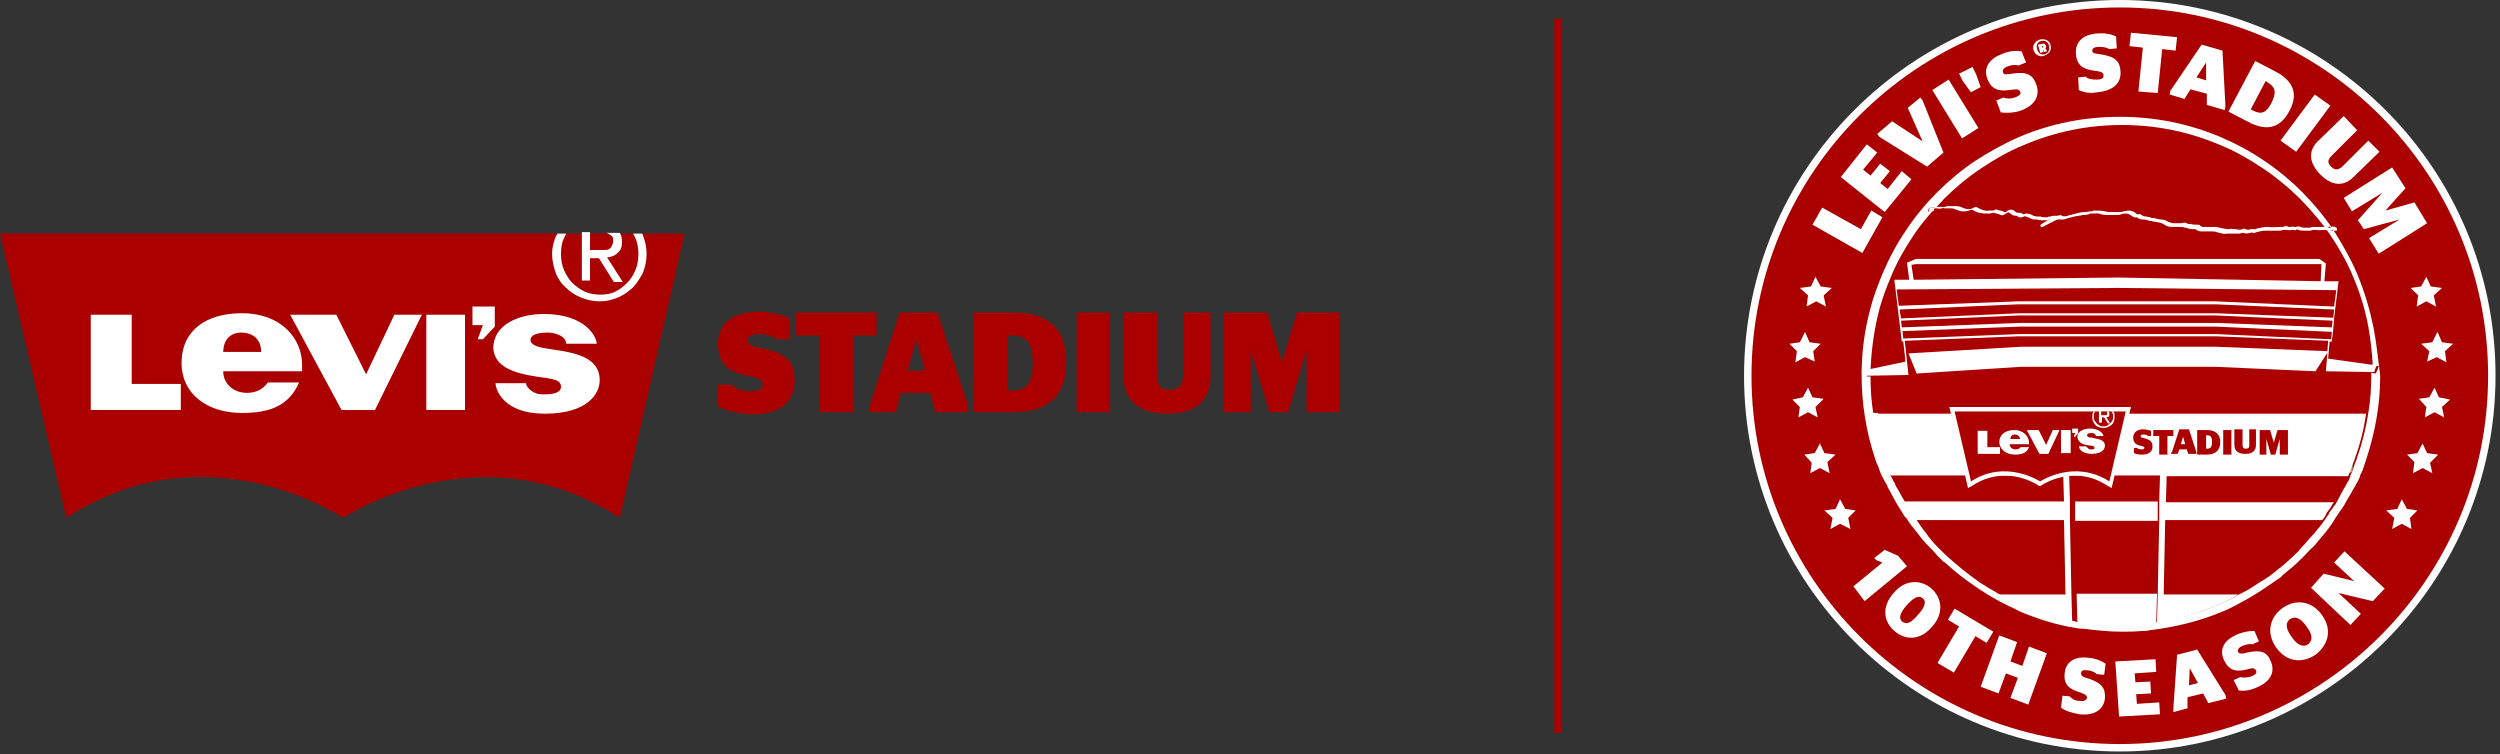 <svg width="179" height="54" viewBox="0 0 179 54" fill="none" xmlns="http://www.w3.org/2000/svg">
<rect x="0" y="0" width="179" height="54" fill="#333333" stroke="none"/>
<g clip-path="url(#clip0_2083_182)">
<path fill-rule="evenodd" clip-rule="evenodd" d="M45.975 16.728H45.336H44.377H43.205H42.246H41.66H40.541H39.902H0L4.741 37.078C14.65 30.632 24.133 36.812 24.559 37.078C24.932 36.865 34.468 30.632 44.377 37.078L49.012 16.728H45.975Z" fill="#AA0000"/>
<path fill-rule="evenodd" clip-rule="evenodd" d="M39.103 27.063C39.689 27.17 40.168 27.223 40.168 27.702C40.168 28.075 39.689 28.235 39.05 28.235C38.783 28.235 38.517 28.235 38.304 28.128C38.038 28.022 37.665 27.702 37.665 27.436H35.48C35.48 27.862 36.013 29.62 38.996 29.62C42.086 29.62 42.939 28.182 42.939 27.223C42.939 25.305 40.541 25.198 38.996 24.932C38.41 24.826 37.984 24.666 37.984 24.346C37.984 23.973 38.464 23.813 39.263 23.813C39.582 23.813 39.902 23.92 40.115 24.026C40.435 24.186 40.541 24.453 40.541 24.613H42.726C42.726 24.133 41.926 22.482 38.943 22.482C37.079 22.482 35.321 23.281 35.321 24.932C35.427 26.584 37.558 26.85 39.103 27.063Z" fill="white"/>
<path fill-rule="evenodd" clip-rule="evenodd" d="M34.202 24.293H34.575L35.427 23.387V21.949H33.829V23.281H34.575L34.202 24.293Z" fill="white"/>
<path fill-rule="evenodd" clip-rule="evenodd" d="M42.246 20.191V18.486H42.885L43.951 20.191H44.59L43.471 18.433C43.791 18.379 44.004 18.326 44.217 18.113C44.43 17.953 44.537 17.687 44.537 17.314C44.537 17.048 44.484 16.834 44.377 16.675H43.205C43.258 16.675 43.312 16.675 43.365 16.675C43.471 16.675 43.578 16.728 43.631 16.781C43.738 16.834 43.791 16.888 43.844 16.941C43.898 16.994 43.898 17.101 43.898 17.261C43.898 17.421 43.844 17.527 43.791 17.634C43.738 17.74 43.684 17.794 43.578 17.847C43.471 17.9 43.365 17.9 43.258 17.9C43.152 17.9 42.992 17.9 42.885 17.9H42.246V16.621H41.66V20.084H42.246V20.191Z" fill="white"/>
<path fill-rule="evenodd" clip-rule="evenodd" d="M30.526 29.354H33.296V22.535H30.526V29.354Z" fill="white"/>
<path fill-rule="evenodd" clip-rule="evenodd" d="M39.529 18.166C39.529 18.646 39.636 19.125 39.795 19.551C39.955 19.978 40.222 20.351 40.541 20.617C40.861 20.937 41.234 21.15 41.607 21.309C42.033 21.469 42.459 21.576 42.939 21.576C43.418 21.576 43.844 21.469 44.217 21.309C44.644 21.15 44.963 20.883 45.283 20.617C45.602 20.297 45.816 19.924 46.029 19.551C46.188 19.125 46.295 18.699 46.295 18.166C46.295 17.687 46.188 17.261 46.029 16.834C46.029 16.781 45.975 16.728 45.975 16.728H45.336C45.389 16.834 45.443 16.941 45.496 17.048C45.656 17.421 45.709 17.793 45.709 18.166C45.709 18.593 45.656 18.965 45.496 19.338C45.336 19.711 45.176 19.978 44.91 20.244C44.644 20.51 44.377 20.724 44.057 20.883C43.738 21.043 43.365 21.096 42.992 21.096C42.619 21.096 42.246 21.043 41.873 20.883C41.554 20.724 41.234 20.51 40.968 20.244C40.701 19.978 40.541 19.658 40.382 19.338C40.222 18.965 40.169 18.593 40.169 18.166C40.169 17.74 40.222 17.367 40.382 17.048C40.435 16.941 40.488 16.834 40.541 16.728H39.902C39.902 16.781 39.849 16.834 39.849 16.834C39.636 17.261 39.529 17.74 39.529 18.166Z" fill="white"/>
<path fill-rule="evenodd" clip-rule="evenodd" d="M17.261 23.813C18.166 23.813 18.699 24.346 18.699 25.198H15.982C15.982 24.453 16.408 23.813 17.261 23.813ZM17.314 29.567C19.285 29.567 20.67 29.087 21.416 27.383H19.178C18.806 27.916 18.273 28.129 17.687 28.129C16.675 28.129 15.982 27.436 15.982 26.584H21.629C21.629 26.424 21.629 26.264 21.629 26.104C21.629 24.293 20.191 22.428 17.314 22.428C14.757 22.428 12.999 23.654 12.999 25.998C12.999 28.182 14.81 29.567 17.314 29.567Z" fill="white"/>
<path fill-rule="evenodd" clip-rule="evenodd" d="M26.85 29.354L30.206 22.535H28.235L26.264 26.69L26.211 26.797L26.157 26.69L24.08 22.535H20.777L24.453 29.354H26.85Z" fill="white"/>
<path fill-rule="evenodd" clip-rule="evenodd" d="M12.945 27.489H9.429V22.535H6.499V29.354H12.945V27.489Z" fill="white"/>
<path fill-rule="evenodd" clip-rule="evenodd" d="M51.409 29.087V27.543H52.368C52.635 27.809 53.114 28.022 53.7 28.022C54.286 28.022 54.606 27.862 54.606 27.543C54.606 27.116 54.233 27.063 53.487 26.903C52.208 26.637 51.409 26.104 51.409 24.612C51.409 23.067 52.581 22.322 54.286 22.322C55.245 22.322 55.991 22.535 56.577 22.801V24.293H55.618C55.352 24.08 54.872 23.92 54.393 23.92C53.807 23.92 53.54 24.08 53.54 24.346C53.54 24.719 53.86 24.772 54.552 24.932C56.364 25.305 56.896 25.891 56.896 27.276C56.896 28.768 55.831 29.674 53.86 29.674C52.741 29.62 51.942 29.407 51.409 29.087Z" fill="#AA0000"/>
<path fill-rule="evenodd" clip-rule="evenodd" d="M58.708 29.514V24.026H57.003V22.375H62.757V24.026H61.105V29.514H58.708Z" fill="#AA0000"/>
<path fill-rule="evenodd" clip-rule="evenodd" d="M64.994 26.53H66.219L65.633 24.399H65.58L64.994 26.53ZM62.277 29.034L64.408 22.375H67.125L69.309 29.034V29.514H66.965L66.592 28.129H64.515L64.142 29.514H62.277V29.034Z" fill="#AA0000"/>
<path fill-rule="evenodd" clip-rule="evenodd" d="M72.452 27.969C73.465 27.969 73.944 27.489 73.944 25.998C73.944 24.506 73.465 24.026 72.452 24.026H72.133V27.969H72.452ZM69.735 22.375H72.559C75.116 22.375 76.341 23.6 76.341 25.891C76.341 28.288 75.116 29.514 72.506 29.514H69.735V22.375Z" fill="#AA0000"/>
<path fill-rule="evenodd" clip-rule="evenodd" d="M77.087 29.514H79.484V22.375H77.087V29.514Z" fill="#AA0000"/>
<path fill-rule="evenodd" clip-rule="evenodd" d="M84.705 26.85V22.375H86.677V26.903C86.677 28.661 85.611 29.62 83.64 29.62C81.509 29.62 80.444 28.661 80.444 26.903V22.375H82.841V26.85C82.841 27.596 83.107 27.916 83.8 27.916C84.439 27.862 84.705 27.596 84.705 26.85Z" fill="#AA0000"/>
<path fill-rule="evenodd" clip-rule="evenodd" d="M87.635 22.375H90.725L91.791 25.944L92.856 22.375H95.893V29.514H93.549V25.092L92.217 29.514H90.885L89.553 25.092V29.514H87.635V22.375Z" fill="#AA0000"/>
<path d="M151.777 53.54C166.488 53.54 178.414 41.614 178.414 26.903C178.414 12.192 166.488 0.266 151.777 0.266C137.066 0.266 125.14 12.192 125.14 26.903C125.14 41.614 137.066 53.54 151.777 53.54Z" fill="#AA0000"/>
<path d="M151.777 53.806C136.967 53.806 124.874 41.767 124.874 26.903C124.874 12.093 136.914 0 151.777 0C166.64 0 178.68 12.04 178.68 26.903C178.68 41.713 166.587 53.806 151.777 53.806ZM151.777 0.533C137.233 0.533 125.407 12.36 125.407 26.903C125.407 41.447 137.233 53.274 151.777 53.274C166.321 53.274 178.148 41.447 178.148 26.903C178.148 12.36 166.321 0.533 151.777 0.533Z" fill="white"/>
<path d="M148.581 37.292L148.687 42.566H154.388L154.494 37.292H148.581Z" fill="#AA0000"/>
<path d="M147.888 37.292L136.434 37.238L136.967 37.878C138.032 38.943 138.565 39.902 139.79 40.701C140.856 41.394 140.962 42.033 142.081 42.566H147.941L147.888 37.292Z" fill="#AA0000"/>
<path d="M135.049 34.148L135.209 35.907H147.888L147.835 34.095L135.049 34.148Z" fill="#AA0000"/>
<path d="M155.293 33.296H168.185L168.345 31.645H155.293V33.296Z" fill="#B3995D"/>
<path d="M168.399 30.846L168.452 30.366H155.346V30.846H168.399Z" fill="#B3995D"/>
<path d="M147.782 31.645L134.889 31.698L134.996 33.296H147.835L147.782 31.645Z" fill="#B3995D"/>
<path d="M155.24 34.095V35.907L168.026 35.96L168.132 34.095H155.24Z" fill="#AA0000"/>
<path d="M154.601 30.846V30.366H148.474V30.846H154.601Z" fill="#B3995D"/>
<path d="M154.601 31.645H148.527V33.296H154.547L154.601 31.645Z" fill="#B3995D"/>
<path d="M147.782 30.846V30.366H134.783L134.836 30.846H147.782Z" fill="#B3995D"/>
<path d="M148.581 35.907H154.494L154.547 34.095H148.527L148.581 35.907Z" fill="#AA0000"/>
<path d="M154.601 31.645V31.431H148.474L148.527 31.645H154.601Z" fill="#B3995D"/>
<path d="M147.782 31.431H134.836L134.889 31.698L147.782 31.645V31.431Z" fill="#B3995D"/>
<path d="M155.293 31.645H168.345V31.431H155.293V31.645Z" fill="#B3995D"/>
<path d="M148.527 33.882V34.095H154.547V33.882H148.527Z" fill="#AA0000"/>
<path d="M147.835 33.882H135.049V34.148L147.835 34.095V33.882Z" fill="#AA0000"/>
<path d="M155.24 34.095H168.132L168.185 33.829L155.293 33.882L155.24 34.095Z" fill="#AA0000"/>
<path d="M147.782 30.366V30.153H134.783V30.366H147.782Z" fill="#B3995D"/>
<path d="M154.601 30.366V30.1L148.474 30.153V30.366H154.601Z" fill="#B3995D"/>
<path d="M168.452 30.366V30.1H155.346V30.366H168.452Z" fill="#B3995D"/>
<path d="M134.783 30.366H134.516L134.57 30.846H134.836L134.783 30.366Z" fill="#B3995D"/>
<path d="M134.889 31.698H134.623L134.783 33.296H134.996L134.889 31.698Z" fill="#B3995D"/>
<path d="M134.836 31.431H134.623V31.698H134.889L134.836 31.431Z" fill="#B3995D"/>
<path d="M134.836 30.846H134.57V31.112H134.836V30.846Z" fill="#B3995D"/>
<path d="M134.836 31.112H134.57L134.623 31.432H134.836V31.112Z" fill="#B3995D"/>
<path d="M134.783 33.882L134.836 34.148H135.049V33.882H134.783Z" fill="#AA0000"/>
<path d="M134.996 33.296H134.783V33.562H134.996V33.296Z" fill="#B3995D"/>
<path d="M134.996 33.562H134.783V33.882H135.049L134.996 33.562Z" fill="#B3995D"/>
<path d="M134.783 30.366V30.153H134.516V30.366H134.783Z" fill="#B3995D"/>
<path d="M134.73 29.78V29.567H134.463V29.78H134.73Z" fill="#B3995D"/>
<path d="M134.516 30.153H134.783L134.73 29.78H134.463L134.516 30.153Z" fill="#B3995D"/>
<path d="M148.261 31.645L148.314 33.296H148.527V31.645H148.261Z" fill="#B3995D"/>
<path d="M148.527 34.095H148.314V35.907H148.581L148.527 34.095Z" fill="#AA0000"/>
<path d="M148.368 37.292L148.474 42.566H148.687L148.581 37.292H148.368Z" fill="#AA0000"/>
<path d="M148.474 30.846V30.366H148.261V30.846H148.474Z" fill="#B3995D"/>
<path d="M148.474 31.431H148.261V31.645H148.527L148.474 31.431Z" fill="#B3995D"/>
<path d="M148.474 42.566L148.527 44.537C148.581 44.537 148.687 44.537 148.74 44.59L148.687 42.619H148.474V42.566Z" fill="#AA0000"/>
<path d="M148.474 31.112V30.846H148.261V31.112H148.474Z" fill="#B3995D"/>
<path d="M148.474 31.432V31.112H148.261V31.432H148.474Z" fill="#B3995D"/>
<path d="M148.527 33.296H148.314V33.562H148.527V33.296Z" fill="#B3995D"/>
<path d="M148.314 33.562V33.882H148.527V33.562H148.314Z" fill="#B3995D"/>
<path d="M148.474 30.366V30.153H148.208L148.261 30.366H148.474Z" fill="#B3995D"/>
<path d="M148.474 29.78V29.62H148.208V29.78H148.474Z" fill="#B3995D"/>
<path d="M148.208 30.153H148.474V29.78H148.208V30.153Z" fill="#B3995D"/>
<path d="M148.314 35.907L148.368 37.292H148.581V35.907H148.314Z" fill="#AA0000"/>
<path d="M168.398 30.846H168.612L168.665 30.366H168.452L168.398 30.846Z" fill="#B3995D"/>
<path d="M168.026 35.96H168.239L168.399 34.095H168.132L168.026 35.96Z" fill="#AA0000"/>
<path d="M168.185 33.296H168.452L168.558 31.645H168.345L168.185 33.296Z" fill="#B3995D"/>
<path d="M168.345 31.645H168.558L168.612 31.431H168.345V31.645Z" fill="#B3995D"/>
<path d="M168.398 31.112H168.612V30.846H168.398V31.112Z" fill="#B3995D"/>
<path d="M168.345 31.432H168.612V31.112H168.398L168.345 31.432Z" fill="#B3995D"/>
<path d="M168.132 34.095H168.399V33.829H168.185L168.132 34.095Z" fill="#AA0000"/>
<path d="M168.185 33.562H168.452V33.296H168.185V33.562Z" fill="#B3995D"/>
<path d="M168.185 33.829H168.399L168.452 33.562H168.185V33.829Z" fill="#B3995D"/>
<path d="M168.665 30.366L168.718 30.1H168.452V30.366H168.665Z" fill="#B3995D"/>
<path d="M168.718 29.567H168.505L168.452 29.78H168.718V29.567Z" fill="#B3995D"/>
<path d="M168.718 30.1V29.78H168.452V30.1H168.718Z" fill="#B3995D"/>
<path d="M154.547 33.296H154.814V31.645H154.601L154.547 33.296Z" fill="#B3995D"/>
<path d="M154.547 34.095L154.494 35.907H154.76L154.814 34.095H154.547Z" fill="#AA0000"/>
<path d="M154.494 37.292L154.388 42.566H154.654L154.707 37.292H154.494Z" fill="#AA0000"/>
<path d="M154.867 30.846V30.366H154.601V30.846H154.867Z" fill="#B3995D"/>
<path d="M154.601 31.645H154.814L154.867 31.431H154.601V31.645Z" fill="#B3995D"/>
<path d="M154.387 42.566L154.334 44.75C154.388 44.75 154.494 44.75 154.547 44.75L154.601 42.566H154.387Z" fill="#AA0000"/>
<path d="M154.867 31.112V30.846H154.601V31.112H154.867Z" fill="#B3995D"/>
<path d="M154.867 31.432V31.112H154.601V31.432H154.867Z" fill="#B3995D"/>
<path d="M154.547 33.882V34.095H154.814V33.882H154.547Z" fill="#AA0000"/>
<path d="M154.547 33.562H154.814V33.296H154.547V33.562Z" fill="#B3995D"/>
<path d="M154.547 33.562V33.882H154.814V33.562H154.547Z" fill="#B3995D"/>
<path d="M154.867 30.366V30.1H154.601V30.366H154.867Z" fill="#B3995D"/>
<path d="M154.867 29.62H154.654V29.78H154.867V29.62Z" fill="#B3995D"/>
<path d="M154.867 30.1V29.78H154.654L154.601 30.1H154.867Z" fill="#B3995D"/>
<path d="M154.494 37.292H154.707L154.76 35.907H154.494V37.292Z" fill="#AA0000"/>
<path d="M166.587 32.018L166.854 29.567L152.789 29.301L144.265 29.354L136.328 29.78L136.594 32.231L144.638 31.591L157.691 31.538L166.587 32.018Z" fill="#AA0000"/>
<path d="M168.771 32.763C169.411 30.846 169.784 28.874 169.784 26.85C169.784 25.678 169.677 24.506 169.464 23.387H169.411C169.357 23.387 169.357 23.387 169.304 23.387C169.251 23.334 169.144 23.334 169.091 23.387C168.985 23.441 168.931 23.441 168.825 23.387C168.718 23.334 168.612 23.334 168.558 23.334C168.345 23.334 168.132 23.334 167.866 23.334C167.813 23.334 167.706 23.334 167.653 23.334C167.546 23.334 167.386 23.387 167.28 23.387C167.173 23.387 167.12 23.387 167.013 23.387C166.8 23.387 166.587 23.44 166.374 23.334C166.268 23.281 166.161 23.334 166.054 23.334C166.001 23.334 165.895 23.334 165.841 23.334C165.735 23.334 165.682 23.334 165.575 23.334C165.468 23.387 165.415 23.387 165.309 23.334C165.255 23.334 165.149 23.281 165.096 23.281C164.936 23.281 164.829 23.334 164.669 23.334C164.243 23.334 163.87 23.387 163.444 23.334C163.178 23.334 162.911 23.387 162.592 23.441C162.485 23.441 162.432 23.494 162.325 23.441C162.219 23.441 162.112 23.441 162.006 23.441C161.846 23.494 161.686 23.494 161.473 23.441C161.42 23.441 161.366 23.441 161.26 23.441C161.047 23.494 160.834 23.494 160.567 23.441C160.407 23.441 160.194 23.387 160.035 23.387C159.768 23.387 159.449 23.334 159.182 23.281C158.969 23.227 158.703 23.227 158.49 23.227C158.436 23.227 158.383 23.227 158.33 23.227C158.117 23.227 157.957 23.227 157.744 23.227C157.69 23.227 157.637 23.174 157.584 23.174C157.477 23.174 157.424 23.121 157.318 23.121C157.104 23.121 156.838 23.121 156.625 23.067C156.572 23.067 156.572 23.067 156.518 23.067C156.412 23.067 156.359 23.068 156.252 23.014C156.146 22.961 155.986 22.961 155.879 23.014C155.826 23.014 155.773 23.014 155.719 23.014C155.56 23.014 155.346 22.961 155.187 23.014C155.027 23.014 154.867 22.961 154.707 22.908C154.547 22.801 154.334 22.801 154.174 22.748C153.908 22.695 153.642 22.695 153.375 22.641C153.162 22.641 153.002 22.588 152.789 22.588C152.629 22.588 152.47 22.535 152.363 22.482C152.31 22.428 152.257 22.428 152.257 22.428C152.15 22.482 152.043 22.428 151.937 22.375C151.724 22.268 151.564 22.215 151.351 22.215C151.191 22.215 151.085 22.215 150.925 22.268C150.765 22.322 150.552 22.322 150.392 22.322C150.179 22.322 150.019 22.322 149.806 22.322C149.593 22.375 149.433 22.322 149.22 22.268C148.954 22.215 148.634 22.215 148.368 22.215C148.261 22.215 148.208 22.268 148.101 22.268C147.675 22.322 147.249 22.322 146.823 22.375C146.61 22.428 146.343 22.428 146.13 22.535C145.917 22.588 145.704 22.588 145.491 22.535H145.438C145.331 22.588 145.171 22.535 145.065 22.535C145.011 22.535 144.958 22.535 144.958 22.535C144.798 22.535 144.638 22.588 144.479 22.588C144.425 22.588 144.425 22.588 144.372 22.588C144.159 22.535 143.946 22.588 143.733 22.535C143.679 22.535 143.679 22.535 143.626 22.535C143.52 22.535 143.466 22.535 143.36 22.535C143.253 22.535 143.147 22.482 143.04 22.482C142.827 22.428 142.667 22.322 142.454 22.375C142.401 22.375 142.294 22.428 142.241 22.428C142.188 22.428 142.135 22.482 142.081 22.428C142.028 22.375 141.921 22.375 141.868 22.375C141.708 22.375 141.549 22.375 141.389 22.268C141.229 22.162 141.016 22.162 140.856 22.268C140.749 22.322 140.643 22.375 140.536 22.322C140.323 22.268 140.163 22.215 139.95 22.215C139.897 22.215 139.79 22.162 139.737 22.215C139.577 22.268 139.418 22.268 139.258 22.268C138.885 22.268 138.512 22.268 138.139 22.055C138.086 22.002 137.979 22.002 137.926 22.055C137.766 22.109 137.606 22.162 137.5 22.162H137.446C137.393 22.162 137.287 22.162 137.233 22.162C137.074 22.109 136.86 22.055 136.701 22.002C136.541 21.949 136.381 21.949 136.221 21.949C136.115 21.949 135.955 21.949 135.848 21.949C135.742 21.949 135.635 21.949 135.529 21.949C135.422 22.002 135.262 22.002 135.156 21.949C134.943 21.949 134.783 21.949 134.57 21.949C134.463 21.949 134.357 22.002 134.25 22.002C133.824 23.547 133.611 25.145 133.611 26.797C133.611 28.821 133.93 30.792 134.57 32.657L134.783 33.296C134.783 33.349 134.836 33.403 134.836 33.456H168.345C168.345 33.403 168.399 33.349 168.399 33.296" fill="#AA0000"/>
<path d="M144.585 23.334L136.221 23.654L136.274 24.24L144.585 23.92H158.649L166.854 24.24L166.907 23.707L158.649 23.334H144.585Z" fill="#B3995D"/>
<path d="M144.585 22.641L136.115 22.961L136.168 23.441L144.585 23.121H158.649L166.96 23.441L167.013 22.961L158.649 22.641H144.585Z" fill="#B3995D"/>
<path d="M144.585 21.789L136.008 22.162L136.115 22.748L144.585 22.428H158.649L167.067 22.748L167.12 22.162L158.649 21.789H144.585Z" fill="#B3995D"/>
<path d="M135.848 20.724L136.008 21.896L144.585 21.576H158.649L167.173 21.949L167.28 20.777L151.617 20.617L135.848 20.724Z" fill="#B3995D"/>
<path d="M137.127 18.912L136.86 18.965L137.02 20.031L151.671 19.871L166.161 20.137L166.214 18.912H137.127Z" fill="#B3995D"/>
<path d="M136.541 26.903L136.328 24.613H136.434L136.647 26.903H136.541ZM166.587 25.305L165.735 26.637L158.436 26.317H144.638L137.18 26.797L136.594 25.358L144.638 24.879H158.596L166.587 25.199L166.64 24.613H166.747L166.587 25.305ZM167.173 22.801V22.961L167.12 23.441V23.547L167.013 24.399V24.453L158.756 24.08H144.638L136.381 24.399H136.274L135.742 19.978H135.795H136.807L136.647 18.752L137.287 18.486H166.161L166.64 18.806L166.534 20.084H167.44H167.546L167.173 22.801Z" fill="#AA0000"/>
<path d="M148.687 42.566L148.74 44.59C148.794 44.59 148.847 44.59 148.847 44.59C148.9 44.59 148.954 44.59 149.007 44.59C149.912 44.75 150.818 44.803 151.724 44.803C152.203 44.803 152.736 44.803 153.215 44.75C153.269 44.75 153.322 44.75 153.375 44.75C153.482 44.75 153.588 44.75 153.748 44.697C153.961 44.697 154.174 44.643 154.387 44.59L154.441 42.513H148.687V42.566Z" fill="white"/>
<path d="M148.581 37.292H154.494V35.907H148.581V37.292Z" fill="white"/>
<path d="M148.208 29.62H147.728H134.463V29.567H133.984V29.62H133.877C134.037 30.686 134.303 31.698 134.623 32.71C134.676 32.923 134.783 33.136 134.836 33.349C134.836 33.403 134.889 33.456 134.889 33.509C134.889 33.562 134.943 33.616 134.943 33.669C134.943 33.722 134.996 33.776 134.996 33.829C134.996 33.882 135.049 33.882 135.049 33.935C135.049 33.989 135.102 33.989 135.102 34.042H147.728V34.095L147.782 35.907H136.061C136.115 36.013 136.221 36.173 136.274 36.279C136.328 36.333 136.328 36.386 136.381 36.439C136.434 36.546 136.487 36.599 136.541 36.706C136.594 36.759 136.594 36.812 136.647 36.865C136.754 36.972 136.807 37.132 136.914 37.238H147.782L147.888 42.566H142.88C143.253 42.779 143.626 42.992 143.999 43.152C144.212 43.258 144.372 43.312 144.585 43.418C145.81 43.951 147.089 44.324 148.368 44.537L148.314 42.566L148.208 37.238V35.907L148.154 34.095V34.042H154.654V34.095L154.601 35.907V37.238L154.494 42.566L154.441 44.59C155.879 44.377 157.264 43.951 158.596 43.418C158.809 43.312 158.969 43.258 159.182 43.152C159.555 42.992 159.928 42.779 160.301 42.566H154.92L155.027 37.238H166.268C166.374 37.132 166.427 37.025 166.534 36.865C166.534 36.865 166.534 36.865 166.534 36.812C166.587 36.759 166.587 36.706 166.64 36.652C166.694 36.599 166.747 36.493 166.8 36.439C166.854 36.386 166.854 36.333 166.907 36.279C166.96 36.173 167.013 36.066 167.12 35.96H155.08L155.133 34.148V34.095H168.132C168.132 34.042 168.185 33.989 168.185 33.935C168.185 33.935 168.185 33.882 168.239 33.882C168.239 33.829 168.292 33.776 168.292 33.722C168.292 33.669 168.345 33.616 168.345 33.562C168.345 33.509 168.399 33.456 168.399 33.403C168.452 33.19 168.558 33.03 168.612 32.817C168.985 31.805 169.251 30.739 169.411 29.62H148.208Z" fill="white"/>
<path d="M169.943 23.441C169.677 22.162 169.304 20.883 168.771 19.605C168.292 18.486 167.706 17.474 167.067 16.462C166.427 15.503 165.628 14.544 164.829 13.745C163.977 12.892 163.071 12.146 162.112 11.507C161.1 10.815 160.088 10.282 158.969 9.802C156.678 8.843 154.281 8.364 151.777 8.364C149.273 8.364 146.823 8.843 144.585 9.802C143.466 10.282 142.454 10.868 141.442 11.507C140.483 12.146 139.524 12.945 138.725 13.745C137.873 14.597 137.127 15.503 136.488 16.462C135.795 17.474 135.262 18.486 134.783 19.605C134.463 20.404 134.143 21.203 133.93 22.055C133.504 23.6 133.291 25.198 133.291 26.85C133.291 28.874 133.611 30.899 134.25 32.817C134.303 32.976 134.357 33.19 134.463 33.349C134.463 33.403 134.516 33.456 134.516 33.509C134.516 33.562 134.57 33.616 134.57 33.669C134.623 33.776 134.623 33.829 134.676 33.935C134.676 33.989 134.729 33.989 134.729 34.042C134.729 34.095 134.729 34.095 134.783 34.148C134.836 34.255 134.889 34.362 134.943 34.468C134.996 34.521 134.996 34.575 135.049 34.628C135.102 34.734 135.156 34.788 135.156 34.894C135.209 34.948 135.209 35.001 135.262 35.054C135.475 35.48 135.688 35.853 135.901 36.226C135.955 36.279 135.955 36.333 136.008 36.386C136.061 36.493 136.115 36.546 136.168 36.652C136.221 36.706 136.221 36.759 136.274 36.812C136.328 36.919 136.381 37.025 136.488 37.078C136.701 37.451 136.967 37.771 137.233 38.091C137.5 38.464 137.766 38.783 138.086 39.103C138.299 39.316 138.512 39.529 138.672 39.742L138.725 39.795C138.832 39.902 138.938 40.009 139.045 40.115C139.098 40.169 139.151 40.222 139.258 40.275C139.95 40.914 140.696 41.5 141.495 42.033C142.028 42.406 142.561 42.726 143.147 43.045C143.626 43.312 144.159 43.525 144.638 43.791C145.917 44.324 147.249 44.75 148.634 44.963C148.74 44.963 148.847 45.016 149.007 45.016C149.06 45.016 149.113 45.016 149.167 45.016C150.072 45.123 150.978 45.229 151.884 45.229C152.363 45.229 152.843 45.23 153.375 45.176C153.429 45.176 153.482 45.176 153.535 45.176C153.642 45.176 153.748 45.176 153.908 45.123C155.719 44.91 157.477 44.484 159.129 43.791C159.662 43.578 160.141 43.312 160.621 43.045C161.207 42.726 161.739 42.406 162.272 42.033C162.592 41.82 162.965 41.553 163.284 41.34C163.338 41.287 163.391 41.234 163.444 41.181C163.551 41.074 163.71 40.968 163.817 40.861C164.243 40.541 164.616 40.168 164.989 39.795C165.202 39.582 165.415 39.316 165.682 39.103C165.948 38.783 166.214 38.464 166.481 38.144C166.747 37.824 167.013 37.451 167.226 37.078C167.28 36.972 167.386 36.865 167.44 36.759C167.493 36.706 167.493 36.652 167.546 36.599C167.599 36.546 167.653 36.439 167.706 36.386C167.759 36.333 167.759 36.279 167.813 36.226C168.026 35.8 168.292 35.427 168.505 35.001C168.558 34.948 168.558 34.894 168.612 34.841C168.665 34.788 168.665 34.681 168.718 34.628C168.771 34.575 168.771 34.521 168.825 34.468C168.878 34.362 168.931 34.202 168.985 34.095V34.042C168.985 33.989 169.038 33.935 169.038 33.935C169.091 33.882 169.091 33.776 169.144 33.722C169.144 33.669 169.198 33.616 169.198 33.562C169.198 33.509 169.251 33.456 169.251 33.403C169.304 33.243 169.357 33.083 169.411 32.923C170.05 31.005 170.423 28.981 170.423 26.903C170.263 25.678 170.157 24.559 169.943 23.441ZM169.784 26.69C169.784 26.743 169.784 26.743 169.784 26.797C169.784 27.702 169.73 28.661 169.571 29.567C169.411 30.632 169.144 31.698 168.771 32.763C168.718 32.977 168.612 33.136 168.558 33.349C168.558 33.403 168.505 33.456 168.505 33.509C168.505 33.562 168.452 33.616 168.452 33.669C168.452 33.722 168.399 33.776 168.399 33.829C168.399 33.829 168.399 33.882 168.345 33.882C168.345 33.935 168.292 33.989 168.292 34.042V34.095C168.239 34.202 168.185 34.362 168.132 34.468C168.079 34.521 168.079 34.575 168.026 34.628C167.972 34.681 167.972 34.788 167.919 34.841C167.866 34.894 167.866 34.948 167.813 35.001C167.653 35.321 167.493 35.587 167.333 35.907C167.28 36.013 167.226 36.12 167.12 36.226C167.067 36.279 167.067 36.333 167.013 36.386C166.96 36.439 166.907 36.546 166.854 36.599C166.8 36.652 166.8 36.706 166.747 36.759C166.747 36.759 166.747 36.759 166.747 36.812C166.64 36.919 166.587 37.025 166.481 37.185C166.268 37.505 166.001 37.824 165.735 38.144C165.468 38.464 165.149 38.783 164.882 39.103C164.776 39.209 164.669 39.316 164.563 39.476C164.296 39.742 164.03 39.955 163.764 40.222C163.657 40.328 163.497 40.435 163.391 40.541C163.338 40.595 163.284 40.648 163.178 40.701C162.751 41.074 162.325 41.394 161.846 41.66C161.42 41.926 160.993 42.246 160.514 42.459C160.141 42.672 159.768 42.885 159.395 43.045C159.182 43.152 159.022 43.205 158.809 43.312C157.477 43.898 156.092 44.27 154.654 44.484C154.601 44.484 154.494 44.484 154.441 44.537C154.228 44.59 154.015 44.59 153.801 44.644C153.695 44.644 153.588 44.643 153.429 44.697C153.375 44.697 153.322 44.697 153.269 44.697C152.789 44.75 152.31 44.75 151.777 44.75C150.871 44.75 149.966 44.697 149.06 44.537C149.007 44.537 148.954 44.537 148.9 44.537C148.847 44.537 148.794 44.537 148.794 44.537C148.74 44.537 148.634 44.537 148.581 44.484C147.302 44.27 146.024 43.898 144.798 43.365C144.585 43.258 144.425 43.205 144.212 43.099C143.839 42.939 143.466 42.726 143.093 42.513C142.614 42.246 142.188 41.98 141.762 41.713C140.856 41.074 140.004 40.382 139.204 39.636C139.151 39.582 139.151 39.582 139.098 39.529L139.045 39.476C138.938 39.369 138.885 39.316 138.778 39.209C138.725 39.156 138.672 39.103 138.672 39.103C138.405 38.837 138.139 38.517 137.926 38.197C137.66 37.878 137.446 37.558 137.233 37.238C137.127 37.132 137.074 36.972 136.967 36.865C136.914 36.812 136.914 36.759 136.86 36.706C136.807 36.599 136.754 36.546 136.701 36.439C136.647 36.386 136.647 36.333 136.594 36.279C136.541 36.173 136.434 36.013 136.381 35.907C136.221 35.64 136.061 35.374 135.901 35.054C135.848 35.001 135.848 34.948 135.795 34.894C135.742 34.788 135.688 34.734 135.688 34.628C135.635 34.575 135.635 34.521 135.582 34.468C135.529 34.362 135.475 34.255 135.422 34.148C135.422 34.148 135.422 34.095 135.369 34.095C135.369 34.042 135.315 34.042 135.315 33.989C135.315 33.935 135.262 33.935 135.262 33.882C135.262 33.829 135.209 33.776 135.209 33.722C135.209 33.669 135.156 33.616 135.156 33.562C135.156 33.509 135.102 33.456 135.102 33.403C135.049 33.19 134.943 32.977 134.889 32.763C134.57 31.751 134.303 30.739 134.143 29.674C133.984 28.768 133.93 27.862 133.93 26.956H133.664C133.557 26.743 133.664 26.797 133.557 26.584L133.93 26.53C133.984 25.039 134.197 23.547 134.57 22.109C134.783 21.363 135.049 20.617 135.369 19.871C135.795 18.806 136.381 17.793 137.02 16.834C137.446 16.195 137.926 15.609 138.405 15.076C138.352 15.076 138.299 15.076 138.192 15.13H138.032L138.086 14.97C138.139 14.863 138.246 14.863 138.246 14.863H138.299C138.352 14.863 138.405 14.863 138.405 14.863C138.512 14.863 138.565 14.81 138.672 14.81C138.832 14.597 139.045 14.437 139.204 14.224C140.004 13.425 140.909 12.679 141.868 12.04C142.827 11.4 143.839 10.815 144.905 10.388C147.142 9.429 149.486 8.95 151.937 8.95C154.388 8.95 156.732 9.429 158.969 10.388C160.035 10.815 161.047 11.4 162.006 12.04C162.965 12.679 163.87 13.425 164.669 14.224C165.309 14.863 165.895 15.556 166.481 16.302C166.534 16.355 166.587 16.302 166.587 16.302C166.694 16.248 166.747 16.195 166.854 16.248H166.907C166.96 16.248 167.013 16.302 167.067 16.355V16.515H166.907C166.907 16.515 166.907 16.515 166.854 16.515C166.8 16.515 166.747 16.515 166.747 16.462H166.694C166.694 16.462 166.64 16.462 166.64 16.515C166.694 16.621 166.8 16.728 166.854 16.834C167.493 17.793 168.079 18.806 168.505 19.871C168.985 20.99 169.357 22.215 169.571 23.387C169.73 24.293 169.837 25.198 169.89 26.157L170.316 26.211C170.263 26.424 170.21 26.53 170.103 26.744L169.784 26.69Z" fill="white"/>
<path d="M169.73 26.104L166.694 25.678L166.8 24.453H166.96V24.399L167.067 23.547V23.44L167.12 22.961V22.801L167.44 20.137H167.333H166.427L166.534 18.859L166.054 18.539H137.18L136.541 18.806L136.701 20.031H135.688H135.635L136.168 24.453H136.274L136.434 25.891L133.664 26.477L133.291 26.53C133.344 26.743 133.291 26.69 133.398 26.903H133.664L136.541 26.85H136.647L136.381 24.399L144.532 24.08H158.649L166.694 24.399L166.64 25.145L158.649 24.826H144.692L136.647 25.305L137.233 26.743L144.692 26.264H158.649L165.788 26.584L166.64 25.252L166.534 26.584H166.64L169.784 26.637H169.997C170.05 26.424 170.103 26.317 170.21 26.104H169.73ZM166.96 23.44L158.649 23.121H144.585L136.168 23.44L136.115 22.961L144.532 22.588H158.649L167.013 22.961L166.96 23.44ZM136.008 22.162L144.532 21.789H158.649L167.12 22.162L167.067 22.748L158.649 22.428H144.585L136.115 22.801L136.008 22.162ZM136.86 18.965L137.18 18.912H166.214L166.161 20.137L151.671 19.871L137.02 20.031L136.86 18.965ZM151.617 20.617L167.28 20.777L167.12 21.949L158.596 21.576H144.532L135.955 21.895L135.795 20.724L151.617 20.617ZM158.649 23.92H144.585L136.274 24.239L136.221 23.707L144.585 23.387H158.703L166.96 23.76L166.907 24.293L158.649 23.92Z" fill="white"/>
<path d="M138.672 14.917C138.778 14.917 138.938 14.97 139.045 14.917C139.098 14.863 139.151 14.917 139.258 14.917H139.311C139.364 14.917 139.364 14.917 139.418 14.917C139.471 14.917 139.577 14.917 139.631 14.917C139.737 14.917 139.844 14.917 139.95 14.97C140.11 15.023 140.217 15.076 140.43 15.13C140.483 15.13 140.536 15.13 140.59 15.13H140.643H140.696C140.856 15.13 140.962 15.076 141.122 15.023C141.176 15.023 141.176 15.023 141.229 15.023C141.548 15.236 141.868 15.29 142.241 15.29C142.294 15.29 142.294 15.29 142.348 15.29C142.454 15.29 142.561 15.29 142.667 15.236C142.667 15.236 142.721 15.236 142.774 15.236C142.88 15.29 143.04 15.29 143.147 15.343L143.253 15.396C143.36 15.449 143.466 15.396 143.626 15.29C143.733 15.183 143.839 15.183 143.946 15.29C144.106 15.449 144.265 15.449 144.372 15.449C144.425 15.449 144.425 15.449 144.479 15.503C144.585 15.609 144.692 15.556 144.745 15.556H144.798C144.851 15.556 144.905 15.503 144.905 15.503C145.011 15.449 145.171 15.556 145.331 15.609C145.437 15.662 145.491 15.716 145.651 15.716C145.704 15.716 145.81 15.716 145.864 15.716C145.97 15.769 146.13 15.769 146.237 15.769C146.29 15.769 146.396 15.769 146.45 15.769C146.503 15.769 146.503 15.769 146.556 15.769C146.609 15.769 146.663 15.769 146.716 15.716C146.823 15.716 146.876 15.662 146.982 15.662H147.036C147.142 15.716 147.249 15.716 147.355 15.662C147.568 15.769 147.782 15.716 147.941 15.662C148.048 15.609 148.154 15.609 148.314 15.556C148.368 15.556 148.474 15.503 148.527 15.503C148.74 15.449 148.954 15.449 149.113 15.396C149.273 15.396 149.38 15.396 149.54 15.343C149.593 15.343 149.593 15.343 149.646 15.29C149.699 15.29 149.699 15.29 149.753 15.29C150.019 15.29 150.232 15.236 150.445 15.343C150.658 15.396 150.818 15.396 150.978 15.396C151.084 15.396 151.138 15.396 151.244 15.396C151.298 15.396 151.351 15.396 151.404 15.396C151.457 15.396 151.457 15.396 151.511 15.396C151.617 15.396 151.777 15.396 151.884 15.343C151.99 15.29 152.097 15.29 152.203 15.29C152.363 15.29 152.47 15.343 152.629 15.449C152.683 15.503 152.843 15.609 153.002 15.556C153.109 15.662 153.269 15.716 153.429 15.716C153.535 15.716 153.642 15.716 153.748 15.769C153.801 15.769 153.855 15.769 153.908 15.822H154.015C154.174 15.876 154.387 15.876 154.547 15.929C154.654 15.929 154.814 15.982 154.973 16.089C155.133 16.195 155.293 16.248 155.453 16.248C155.559 16.248 155.613 16.248 155.719 16.248C155.773 16.248 155.826 16.248 155.879 16.248C155.932 16.248 155.986 16.248 156.039 16.248C156.146 16.248 156.199 16.248 156.252 16.248C156.305 16.248 156.359 16.302 156.412 16.302H156.465C156.465 16.302 156.465 16.302 156.518 16.302C156.732 16.408 156.945 16.408 157.158 16.408C157.158 16.408 157.211 16.408 157.264 16.462C157.264 16.462 157.318 16.462 157.318 16.515C157.318 16.515 157.318 16.515 157.371 16.515C157.424 16.515 157.477 16.568 157.531 16.568C157.69 16.568 157.797 16.568 157.957 16.568H158.01C158.063 16.568 158.063 16.568 158.117 16.568H158.17C158.223 16.568 158.276 16.568 158.33 16.568C158.49 16.568 158.596 16.568 158.703 16.621C158.969 16.675 159.182 16.781 159.448 16.728C159.555 16.728 159.662 16.728 159.768 16.728C159.821 16.728 159.821 16.728 159.875 16.728H159.928C160.035 16.728 160.088 16.728 160.194 16.728C160.301 16.728 160.407 16.728 160.514 16.675C160.514 16.675 160.567 16.675 160.621 16.675C160.78 16.728 160.94 16.728 161.1 16.675C161.153 16.675 161.26 16.621 161.313 16.675C161.42 16.675 161.473 16.675 161.579 16.621C161.793 16.568 162.006 16.515 162.219 16.515C162.538 16.515 162.858 16.515 163.178 16.515H163.231C163.284 16.515 163.391 16.515 163.444 16.462C163.497 16.462 163.551 16.462 163.604 16.462C163.657 16.462 163.71 16.462 163.764 16.462C163.817 16.462 163.923 16.515 164.083 16.462C164.137 16.462 164.137 16.462 164.19 16.462C164.243 16.462 164.35 16.515 164.403 16.462C164.456 16.408 164.509 16.408 164.563 16.462C164.723 16.515 164.829 16.515 164.989 16.515C165.042 16.515 165.096 16.515 165.149 16.515C165.202 16.515 165.309 16.515 165.362 16.515C165.415 16.515 165.522 16.515 165.575 16.462C165.628 16.462 165.628 16.462 165.682 16.462H165.735C165.788 16.462 165.788 16.462 165.841 16.462C166.001 16.515 166.214 16.462 166.374 16.462H166.427C166.481 16.462 166.534 16.462 166.64 16.515C166.694 16.568 166.8 16.568 166.907 16.515C166.907 16.515 166.96 16.515 166.96 16.462H167.013C167.067 16.515 167.12 16.515 167.12 16.515C167.12 16.515 167.12 16.515 167.173 16.515H167.333V16.355C167.28 16.302 167.226 16.248 167.173 16.248H167.12C167.013 16.195 166.96 16.195 166.854 16.302C166.854 16.302 166.8 16.302 166.747 16.302C166.64 16.248 166.587 16.248 166.481 16.248H166.427C166.268 16.248 166.108 16.248 165.948 16.248C165.895 16.248 165.841 16.248 165.788 16.248C165.788 16.248 165.788 16.248 165.735 16.248C165.682 16.248 165.628 16.248 165.628 16.248C165.575 16.248 165.522 16.248 165.415 16.302C165.362 16.302 165.309 16.302 165.202 16.302C165.149 16.302 165.096 16.302 165.042 16.302C164.936 16.302 164.829 16.302 164.723 16.248C164.616 16.195 164.509 16.195 164.403 16.248C164.35 16.248 164.35 16.248 164.296 16.248C164.243 16.248 164.137 16.195 164.03 16.248C163.977 16.248 163.977 16.248 163.87 16.248C163.817 16.195 163.71 16.195 163.657 16.195C163.604 16.195 163.551 16.195 163.497 16.248C163.444 16.248 163.391 16.248 163.337 16.248H163.284C162.965 16.248 162.645 16.302 162.325 16.248C162.112 16.248 161.846 16.302 161.633 16.355C161.579 16.355 161.526 16.408 161.473 16.408C161.366 16.408 161.26 16.408 161.153 16.408C161.047 16.462 160.887 16.462 160.78 16.408C160.674 16.355 160.621 16.355 160.567 16.408C160.407 16.462 160.248 16.462 160.088 16.408C160.034 16.408 160.034 16.408 159.981 16.408C159.875 16.408 159.768 16.355 159.608 16.408C159.395 16.408 159.182 16.355 158.916 16.302C158.756 16.248 158.596 16.248 158.49 16.248C158.436 16.248 158.383 16.248 158.33 16.248C158.276 16.248 158.276 16.248 158.223 16.248H158.17H158.117C157.957 16.248 157.85 16.248 157.69 16.248C157.69 16.248 157.637 16.248 157.637 16.195H157.584C157.584 16.195 157.531 16.195 157.531 16.142C157.477 16.089 157.424 16.089 157.371 16.089C157.158 16.089 156.998 16.089 156.838 16.035C156.785 16.035 156.785 16.035 156.785 16.035H156.732C156.678 16.035 156.625 16.035 156.572 15.982C156.465 15.929 156.359 15.929 156.199 15.982C156.146 15.982 156.146 15.982 156.092 15.982C156.039 15.982 155.986 15.982 155.932 15.982C155.826 15.982 155.719 15.982 155.613 15.982C155.506 15.982 155.4 15.929 155.24 15.876C155.08 15.769 154.867 15.716 154.76 15.716C154.601 15.716 154.387 15.662 154.228 15.609H154.121C154.068 15.609 154.015 15.609 153.961 15.556C153.855 15.556 153.748 15.503 153.642 15.503C153.535 15.503 153.429 15.449 153.322 15.396C153.269 15.343 153.215 15.29 153.109 15.343C153.056 15.343 153.002 15.343 152.949 15.29C152.789 15.13 152.576 15.076 152.416 15.076C152.31 15.076 152.15 15.13 152.043 15.13C151.937 15.183 151.83 15.183 151.724 15.183C151.671 15.183 151.671 15.183 151.617 15.183C151.564 15.183 151.511 15.183 151.457 15.183C151.351 15.183 151.244 15.183 151.138 15.183C151.031 15.183 150.871 15.183 150.712 15.13C150.445 15.076 150.232 15.076 149.966 15.076C149.912 15.076 149.859 15.076 149.806 15.13C149.753 15.13 149.753 15.13 149.699 15.13C149.593 15.13 149.433 15.183 149.273 15.183C149.06 15.183 148.847 15.236 148.634 15.29C148.581 15.29 148.474 15.343 148.421 15.343C148.314 15.396 148.154 15.396 148.048 15.449C147.888 15.503 147.728 15.503 147.622 15.449C147.568 15.449 147.515 15.449 147.462 15.449C147.409 15.503 147.355 15.449 147.249 15.449H147.196C147.142 15.449 147.089 15.449 147.036 15.449C146.929 15.449 146.876 15.503 146.769 15.503C146.716 15.503 146.663 15.503 146.61 15.556C146.503 15.556 146.45 15.556 146.396 15.556C146.29 15.556 146.183 15.556 146.13 15.503C146.077 15.503 146.023 15.503 146.023 15.503C145.97 15.503 145.864 15.503 145.81 15.503C145.757 15.503 145.651 15.449 145.597 15.449C145.437 15.343 145.278 15.29 145.065 15.29C145.011 15.29 144.958 15.343 144.905 15.343H144.851C144.745 15.236 144.692 15.236 144.585 15.236C144.479 15.236 144.372 15.236 144.265 15.13C144.106 14.97 143.893 14.97 143.679 15.13C143.626 15.183 143.573 15.183 143.52 15.183L143.413 15.13C143.307 15.076 143.147 15.076 143.04 15.023C142.987 15.023 142.88 14.97 142.827 15.023C142.774 15.076 142.667 15.076 142.561 15.076C142.507 15.076 142.507 15.076 142.454 15.076C142.134 15.13 141.868 15.023 141.602 14.863C141.495 14.81 141.442 14.81 141.335 14.863C141.229 14.917 141.122 14.97 141.016 14.97C140.962 14.97 140.962 14.97 140.962 14.97H140.909C140.856 14.97 140.856 14.97 140.803 14.97C140.643 14.917 140.483 14.863 140.376 14.81C140.217 14.757 140.11 14.757 139.95 14.757C139.897 14.757 139.844 14.757 139.737 14.757C139.684 14.757 139.684 14.757 139.631 14.757H139.577C139.471 14.757 139.364 14.757 139.258 14.81C139.151 14.863 139.098 14.81 138.991 14.81C138.938 14.81 138.832 14.81 138.725 14.81C138.618 14.81 138.565 14.81 138.459 14.863C138.405 14.863 138.352 14.863 138.352 14.863H138.299C138.246 14.863 138.139 14.863 138.139 14.97L138.086 15.13H138.246C138.299 15.13 138.405 15.13 138.459 15.076H138.512C138.405 14.917 138.512 14.917 138.672 14.917Z" fill="white"/>
<path d="M151.244 29.46H151.031H150.765H150.499H150.339H150.072H149.913H139.95L141.122 34.468C143.573 32.87 145.97 34.415 146.077 34.468C146.183 34.415 148.527 32.87 151.031 34.468L152.203 29.46H151.457H151.244Z" fill="white"/>
<path d="M151.191 34.948L150.818 34.734C148.687 33.349 146.61 34.468 146.183 34.734L146.13 34.788H145.97L145.917 34.734C145.491 34.468 143.466 33.349 141.282 34.734L140.909 34.948L139.577 29.141H152.576L151.191 34.948ZM143.52 33.456C144.692 33.456 145.651 33.882 146.077 34.148C146.716 33.776 148.687 32.923 150.818 34.042L151.83 29.78H140.376L141.389 34.042C142.081 33.562 142.827 33.456 143.52 33.456Z" fill="white"/>
<path d="M153.535 31.378C153.375 31.325 153.269 31.325 153.269 31.218C153.269 31.165 153.322 31.112 153.482 31.112C153.588 31.112 153.748 31.165 153.801 31.218H154.015V30.846C153.855 30.792 153.695 30.739 153.429 30.739C153.002 30.739 152.736 30.899 152.736 31.325C152.736 31.698 152.949 31.805 153.269 31.911C153.429 31.964 153.535 31.964 153.535 32.071C153.535 32.177 153.429 32.177 153.322 32.177C153.162 32.177 153.056 32.124 153.002 32.071H152.789V32.444C152.949 32.55 153.109 32.604 153.375 32.604C153.855 32.604 154.121 32.391 154.121 32.018C154.121 31.645 154.015 31.485 153.535 31.378Z" fill="white"/>
<path d="M153.375 32.87C153.056 32.87 152.843 32.817 152.629 32.71L152.47 32.604V31.751H152.576C152.523 31.645 152.47 31.485 152.47 31.325C152.47 30.792 152.843 30.473 153.482 30.473C153.748 30.473 154.015 30.526 154.174 30.632L154.334 30.739V31.591C154.388 31.698 154.441 31.858 154.441 32.018C154.441 32.391 154.121 32.87 153.375 32.87Z" fill="white"/>
<path d="M155.613 30.792H154.174V31.165H154.601V32.55H155.187V31.165H155.613V30.792Z" fill="white"/>
<path d="M155.506 32.817H154.334V31.485H153.908V30.473H155.932V31.485H155.506V32.817Z" fill="white"/>
<path d="M156.039 30.792L155.506 32.444V32.55H155.986L156.092 32.231H156.625L156.732 32.55H157.318V32.444L156.785 30.792H156.039ZM156.146 31.804L156.305 31.272L156.465 31.804H156.146Z" fill="white"/>
<path d="M157.531 32.817H156.412L156.359 32.497H156.252L156.199 32.817H155.187V32.337L155.826 30.473H156.891L157.531 32.337V32.817Z" fill="white"/>
<path d="M158.063 30.792H157.371V32.55H158.063C158.703 32.55 159.022 32.231 159.022 31.645C159.022 31.059 158.703 30.792 158.063 30.792ZM158.01 32.124H157.957V31.165H158.01C158.277 31.165 158.383 31.272 158.383 31.645C158.383 32.017 158.277 32.124 158.01 32.124Z" fill="white"/>
<path d="M158.01 32.817H156.998V30.473H158.01C158.809 30.473 159.235 30.899 159.235 31.645C159.289 32.391 158.863 32.817 158.01 32.817ZM158.649 31.325C158.649 31.431 158.703 31.538 158.703 31.645C158.703 31.751 158.703 31.805 158.703 31.858C158.703 31.805 158.756 31.698 158.756 31.591C158.703 31.538 158.703 31.431 158.649 31.325Z" fill="white"/>
<path d="M159.768 30.792H159.182V32.55H159.768V30.792Z" fill="white"/>
<path d="M160.088 32.817H158.916V30.473H160.088V32.817Z" fill="white"/>
<path d="M161.047 31.858C161.047 32.018 160.993 32.124 160.834 32.124C160.674 32.124 160.621 32.071 160.621 31.858V30.739H160.035V31.858C160.035 32.284 160.301 32.497 160.834 32.497C161.313 32.497 161.579 32.284 161.579 31.858V30.739H161.1V31.858H161.047Z" fill="white"/>
<path d="M160.78 32.87C160.088 32.87 159.662 32.497 159.662 31.911V30.473H161.793V31.911C161.846 32.497 161.473 32.87 160.78 32.87ZM160.301 31.858C160.301 31.911 160.301 31.964 160.354 32.071C160.354 32.018 160.301 31.964 160.301 31.858Z" fill="white"/>
<path d="M163.124 30.792L162.858 31.645L162.592 30.792H161.793V32.55H162.272V31.431L162.592 32.55H162.965L163.284 31.431V32.55H163.87V30.792H163.124Z" fill="white"/>
<path d="M164.137 32.817H161.473V30.473H162.751L162.805 30.632L162.858 30.473H164.137V32.817ZM162.751 31.964L162.805 32.071L162.858 31.964H162.751ZM163.284 31.165H163.551V31.112H163.337L163.284 31.165ZM162.112 31.165H162.379V31.112H162.112V31.165Z" fill="white"/>
<path d="M151.404 29.46H151.244H151.031H150.765H150.499H150.339H150.072H149.913H139.95L141.122 34.468C143.573 32.87 145.97 34.415 146.077 34.468C146.183 34.415 148.527 32.87 151.031 34.468L152.203 29.46H151.404Z" fill="#AA0000"/>
<path d="M149.699 31.911C149.859 31.911 149.966 31.964 149.966 32.071C149.966 32.177 149.859 32.177 149.699 32.177C149.646 32.177 149.593 32.177 149.54 32.124C149.486 32.071 149.38 32.018 149.38 31.964H148.847C148.847 32.071 149.007 32.497 149.753 32.497C150.552 32.497 150.712 32.124 150.712 31.911C150.712 31.431 150.126 31.431 149.699 31.325C149.54 31.325 149.433 31.272 149.433 31.165C149.433 31.059 149.54 31.005 149.753 31.005C149.806 31.005 149.912 31.005 149.966 31.059C150.019 31.112 150.072 31.165 150.072 31.218H150.605C150.605 31.112 150.392 30.686 149.646 30.686C149.167 30.686 148.74 30.899 148.74 31.272C148.794 31.805 149.326 31.858 149.699 31.911Z" fill="white"/>
<path d="M148.474 31.272H148.581L148.794 31.005V30.686H148.368V31.005H148.581L148.474 31.272Z" fill="white"/>
<path d="M150.498 30.313V29.887H150.658L150.925 30.313H151.085L150.818 29.887C150.871 29.887 150.978 29.833 150.978 29.833C151.031 29.78 151.031 29.727 151.031 29.62C151.031 29.567 151.031 29.514 150.978 29.46H150.712C150.712 29.46 150.712 29.46 150.765 29.46H150.818C150.818 29.46 150.871 29.46 150.871 29.514V29.567C150.871 29.62 150.871 29.62 150.871 29.674L150.818 29.727C150.818 29.727 150.765 29.727 150.712 29.727C150.658 29.727 150.658 29.727 150.605 29.727H150.445V29.407H150.285V30.259H150.498V30.313Z" fill="white"/>
<path d="M148.261 30.792H147.568V32.444H148.261V30.792Z" fill="white"/>
<path d="M149.806 29.833C149.806 29.94 149.806 30.046 149.859 30.153C149.913 30.259 149.966 30.366 150.019 30.419C150.072 30.473 150.179 30.579 150.285 30.579C150.392 30.632 150.499 30.632 150.605 30.632C150.712 30.632 150.818 30.632 150.925 30.579C151.031 30.526 151.138 30.473 151.191 30.419C151.244 30.366 151.351 30.259 151.351 30.153C151.404 30.046 151.404 29.94 151.404 29.833C151.404 29.727 151.404 29.62 151.351 29.514C151.351 29.514 151.351 29.514 151.351 29.46H151.191C151.191 29.46 151.244 29.514 151.244 29.567C151.298 29.674 151.298 29.727 151.298 29.833C151.298 29.94 151.298 30.046 151.244 30.1C151.191 30.206 151.138 30.259 151.085 30.313C151.031 30.366 150.925 30.419 150.871 30.473C150.765 30.526 150.712 30.526 150.605 30.526C150.499 30.526 150.392 30.526 150.339 30.473C150.232 30.419 150.179 30.366 150.126 30.313C150.072 30.259 150.019 30.153 149.966 30.1C149.913 29.993 149.913 29.94 149.913 29.833C149.913 29.727 149.913 29.62 149.966 29.567C149.966 29.514 149.966 29.514 150.019 29.46H149.859C149.859 29.46 149.859 29.46 149.859 29.514C149.859 29.567 149.806 29.674 149.806 29.833Z" fill="white"/>
<path d="M144.265 32.55C144.745 32.55 145.118 32.444 145.278 32.017H144.692C144.585 32.124 144.479 32.177 144.319 32.177C144.052 32.177 143.893 32.017 143.893 31.804H145.278C145.278 31.751 145.278 31.751 145.278 31.698C145.278 31.272 144.905 30.792 144.212 30.792C143.573 30.792 143.147 31.112 143.147 31.698C143.2 32.177 143.626 32.55 144.265 32.55ZM144.265 31.112C144.479 31.112 144.638 31.272 144.638 31.431H143.946C143.946 31.272 144.052 31.112 144.265 31.112Z" fill="white"/>
<path d="M146.663 32.497L147.462 30.792H146.982L146.503 31.858L145.97 30.792H145.118L146.024 32.497H146.663Z" fill="white"/>
<path d="M143.2 32.017H142.294V30.846H141.602V32.497H143.2V32.017Z" fill="white"/>
<path d="M152.789 32.444V32.071H153.002C153.056 32.124 153.162 32.177 153.322 32.177C153.482 32.177 153.535 32.124 153.535 32.071C153.535 31.964 153.429 31.964 153.269 31.911C152.949 31.858 152.736 31.698 152.736 31.325C152.736 30.952 153.056 30.739 153.429 30.739C153.642 30.739 153.855 30.792 154.015 30.846V31.218H153.801C153.748 31.165 153.642 31.112 153.482 31.112C153.322 31.112 153.269 31.165 153.269 31.218C153.269 31.325 153.322 31.325 153.535 31.378C153.961 31.485 154.121 31.645 154.121 31.964C154.121 32.337 153.855 32.55 153.375 32.55C153.109 32.55 152.896 32.497 152.789 32.444Z" fill="#AA0000"/>
<path d="M154.601 32.55V31.218H154.174V30.792H155.613V31.218H155.187V32.55H154.601Z" fill="#AA0000"/>
<path d="M155.506 32.391L156.039 30.739H156.732L157.264 32.391V32.497H156.678L156.572 32.177H156.039L155.932 32.497H155.453V32.391H155.506ZM156.146 31.805H156.465L156.305 31.272L156.146 31.805Z" fill="#AA0000"/>
<path d="M157.318 30.792H158.01C158.649 30.792 158.969 31.112 158.969 31.645C158.969 32.231 158.649 32.55 158.01 32.55H157.318V30.792ZM158.01 32.124C158.277 32.124 158.383 32.017 158.383 31.645C158.383 31.272 158.277 31.165 158.01 31.165H157.957V32.124H158.01Z" fill="#AA0000"/>
<path d="M159.182 32.55V30.792H159.768V32.55H159.182Z" fill="#AA0000"/>
<path d="M161.047 31.858V30.739H161.526V31.858C161.526 32.284 161.26 32.497 160.78 32.497C160.248 32.497 159.981 32.284 159.981 31.858V30.739H160.567V31.858C160.567 32.018 160.621 32.124 160.78 32.124C160.993 32.124 161.047 32.071 161.047 31.858Z" fill="#AA0000"/>
<path d="M161.793 30.792H162.538L162.805 31.698L163.071 30.792H163.817V32.55H163.231V31.431L162.911 32.55H162.592L162.272 31.431V32.55H161.793V30.792Z" fill="#AA0000"/>
<path d="M132.705 41.98L134.783 40.275L134.357 40.115L134.197 39.955L134.943 39.369L135.902 39.795L136.541 40.541L133.504 43.045L132.705 41.98Z" fill="white"/>
<path d="M135.582 42.459C136.434 41.447 137.553 41.5 138.299 42.14C139.045 42.832 139.204 43.898 138.352 44.856C137.5 45.869 136.434 45.869 135.635 45.176C134.836 44.484 134.729 43.418 135.582 42.459ZM137.34 44.004C137.873 43.418 137.926 43.045 137.66 42.832C137.393 42.619 137.074 42.726 136.541 43.312C136.008 43.898 135.955 44.27 136.168 44.484C136.488 44.75 136.807 44.643 137.34 44.004Z" fill="white"/>
<path d="M138.725 47.467L140.27 44.856L139.471 44.377L139.95 43.578L142.721 45.23L142.241 46.029L141.442 45.549L139.897 48.16L138.725 47.467Z" fill="white"/>
<path d="M141.815 49.172L143.147 45.496L144.425 45.975L143.946 47.36L144.798 47.68L145.278 46.295L146.556 46.774L145.224 50.45L143.946 49.971L144.479 48.532L143.626 48.213L143.093 49.651L141.815 49.172Z" fill="white"/>
<path d="M147.568 50.663L147.675 49.811L148.208 49.864C148.314 50.024 148.581 50.184 148.9 50.184C149.22 50.237 149.38 50.131 149.433 49.971C149.433 49.758 149.273 49.705 148.847 49.545C148.154 49.332 147.728 49.012 147.835 48.16C147.941 47.307 148.634 46.987 149.54 47.094C150.072 47.147 150.445 47.307 150.765 47.52L150.658 48.319L150.126 48.266C150.019 48.16 149.753 48 149.486 48C149.167 47.946 149.007 48 149.007 48.213C149.007 48.426 149.167 48.479 149.54 48.586C150.499 48.905 150.765 49.278 150.712 50.024C150.605 50.823 149.966 51.249 148.9 51.143C148.261 51.036 147.835 50.877 147.568 50.663Z" fill="white"/>
<path d="M151.457 47.36L154.334 47.201L154.388 48.106L152.843 48.213L152.896 48.852L153.961 48.799L154.015 49.651L152.949 49.705L153.002 50.397L154.601 50.291L154.654 51.143L151.724 51.303L151.457 47.36Z" fill="white"/>
<path d="M155.613 50.717L155.879 46.881L157.318 46.508L159.342 49.758L159.395 50.024L158.117 50.344L157.744 49.651L156.625 49.918V50.717L155.613 50.983V50.717ZM156.732 49.065L157.371 48.905L156.785 47.84L156.732 49.065Z" fill="white"/>
<path d="M160.301 49.438L159.928 48.692L160.407 48.479C160.621 48.532 160.887 48.532 161.207 48.426C161.473 48.319 161.633 48.16 161.526 48C161.42 47.787 161.207 47.84 160.834 47.946C160.141 48.106 159.608 48.053 159.235 47.254C158.863 46.455 159.289 45.816 160.141 45.443C160.621 45.23 161.047 45.176 161.42 45.176L161.739 45.922L161.26 46.135C161.1 46.082 160.834 46.135 160.567 46.242C160.301 46.348 160.194 46.508 160.248 46.668C160.301 46.828 160.514 46.828 160.887 46.721C161.899 46.508 162.325 46.668 162.592 47.36C162.911 48.106 162.592 48.799 161.579 49.225C161.1 49.438 160.674 49.491 160.301 49.438Z" fill="white"/>
<path d="M162.965 46.348C162.219 45.283 162.538 44.164 163.444 43.525C164.35 42.885 165.522 42.992 166.268 44.057C167.013 45.123 166.694 46.188 165.788 46.881C164.829 47.52 163.71 47.414 162.965 46.348ZM165.149 44.857C164.723 44.217 164.296 44.111 163.977 44.324C163.657 44.537 163.604 44.963 164.083 45.602C164.51 46.242 164.936 46.348 165.255 46.135C165.575 45.869 165.628 45.496 165.149 44.857Z" fill="white"/>
<path d="M165.468 42.086L166.374 41.074L168.558 41.607L167.12 40.275L167.866 39.476L170.743 42.14L169.89 43.045L167.44 42.459L169.038 43.951L168.292 44.75L165.468 42.086Z" fill="white"/>
<path d="M133.344 18.113L129.775 16.089L130.468 14.863L133.238 16.408L133.984 15.076L134.783 15.556L133.344 18.113Z" fill="white"/>
<path d="M131.799 12.679L133.664 10.335L134.41 10.921L133.398 12.146L133.93 12.573L134.623 11.72L135.316 12.253L134.623 13.105L135.156 13.531L136.168 12.253L136.86 12.839L134.943 15.183L131.799 12.679Z" fill="white"/>
<path d="M134.57 9.802L134.41 9.589L135.475 8.684L137.659 10.122L136.594 7.725L137.5 6.979L137.659 7.192L139.151 10.921L137.979 11.933L134.57 9.802Z" fill="white"/>
<path d="M140.483 9.909L138.352 6.446L139.524 5.7L141.655 9.163L140.483 9.909Z" fill="white"/>
<path d="M140.536 5.807L140.27 5.274L141.229 4.795L141.495 5.327L141.815 6.233L141.122 6.606L140.536 5.807Z" fill="white"/>
<path d="M143.253 8.044L142.934 7.192L143.466 6.979C143.679 7.085 143.946 7.085 144.265 6.979C144.585 6.872 144.745 6.713 144.638 6.553C144.532 6.34 144.319 6.393 143.893 6.446C143.147 6.553 142.614 6.446 142.294 5.647C141.975 4.795 142.507 4.155 143.413 3.836C143.946 3.623 144.372 3.623 144.745 3.676L145.065 4.475L144.532 4.688C144.372 4.635 144.052 4.635 143.786 4.741C143.466 4.848 143.36 5.008 143.413 5.168C143.466 5.381 143.679 5.327 144.052 5.274C145.118 5.114 145.544 5.327 145.81 6.073C146.077 6.872 145.704 7.565 144.638 7.938C144.106 8.098 143.626 8.098 143.253 8.044Z" fill="white"/>
<path d="M145.597 3.569C145.491 3.196 145.757 2.93 146.077 2.824C146.396 2.77 146.769 2.877 146.823 3.25C146.929 3.623 146.663 3.889 146.343 3.996C146.077 4.102 145.704 3.942 145.597 3.569ZM146.716 3.303C146.663 2.983 146.396 2.877 146.183 2.93C145.917 2.983 145.757 3.196 145.864 3.516C145.917 3.836 146.183 3.942 146.396 3.889C146.609 3.836 146.769 3.623 146.716 3.303ZM146.29 3.516V3.729L146.077 3.782L145.917 3.196L146.183 3.143C146.343 3.09 146.45 3.143 146.503 3.303C146.503 3.356 146.503 3.41 146.45 3.463L146.556 3.623V3.676L146.343 3.729L146.29 3.516ZM146.237 3.41C146.29 3.41 146.29 3.356 146.29 3.356C146.29 3.303 146.237 3.303 146.237 3.303H146.183L146.237 3.41Z" fill="white"/>
<path d="M148.847 6.446L148.794 5.54L149.327 5.487C149.486 5.647 149.753 5.7 150.126 5.7C150.445 5.7 150.658 5.594 150.605 5.381C150.605 5.168 150.392 5.114 149.913 5.061C149.167 4.954 148.687 4.688 148.634 3.836C148.581 2.93 149.22 2.451 150.179 2.397C150.712 2.344 151.191 2.451 151.511 2.61L151.564 3.463L151.031 3.516C150.871 3.41 150.605 3.356 150.285 3.356C149.966 3.356 149.806 3.463 149.806 3.623C149.806 3.836 150.019 3.836 150.392 3.889C151.457 4.049 151.777 4.368 151.83 5.114C151.884 5.967 151.298 6.499 150.179 6.606C149.593 6.713 149.167 6.606 148.847 6.446Z" fill="white"/>
<path d="M153.109 6.553L153.429 3.41L152.47 3.303L152.576 2.344L155.879 2.664L155.773 3.623L154.814 3.516L154.494 6.659L153.109 6.553Z" fill="white"/>
<path d="M155.4 6.499L157.637 3.196L159.129 3.623L159.342 7.618L159.289 7.885L158.01 7.512V6.713L156.838 6.393L156.412 7.085L155.346 6.766L155.4 6.499ZM157.264 5.54L157.957 5.754V4.475L157.264 5.54Z" fill="white"/>
<path d="M161.473 4.368L162.911 5.114C164.243 5.807 164.563 6.766 163.924 7.938C163.284 9.163 162.325 9.43 160.993 8.737L159.555 7.991L161.473 4.368ZM161.366 7.938C161.899 8.204 162.272 8.098 162.645 7.352C163.018 6.606 162.911 6.233 162.379 5.913L162.219 5.807L161.153 7.831L161.366 7.938Z" fill="white"/>
<path d="M163.284 10.069L165.735 6.766L166.854 7.565L164.403 10.868L163.284 10.069Z" fill="white"/>
<path d="M167.759 11.88L169.571 10.069L170.37 10.868L168.505 12.679C167.813 13.372 166.96 13.319 166.161 12.519C165.309 11.667 165.255 10.815 165.948 10.122L167.813 8.311L168.771 9.323L166.96 11.134C166.64 11.454 166.64 11.667 166.907 11.933C167.173 12.2 167.44 12.2 167.759 11.88Z" fill="white"/>
<path d="M171.275 11.987L172.234 13.478L170.796 15.076L172.874 14.491L173.779 15.982L170.316 18.166L169.624 17.048L171.808 15.716L169.251 16.408L168.825 15.769L170.583 13.798L168.399 15.13L167.812 14.171L171.275 11.987Z" fill="white"/>
<path d="M130.361 20.51L131.16 20.617L130.574 21.15L130.734 21.949L130.041 21.576L129.349 21.949L129.455 21.15L128.869 20.617L129.668 20.51L129.988 19.818L130.361 20.51Z" fill="white"/>
<path d="M129.562 24.506L130.361 24.613L129.828 25.145L129.935 25.891L129.242 25.571L128.55 25.944L128.656 25.145L128.124 24.613L128.869 24.506L129.242 23.76L129.562 24.506Z" fill="white"/>
<path d="M129.775 28.448L130.574 28.555L129.988 29.141L130.148 29.887L129.455 29.514L128.763 29.887L128.869 29.141L128.337 28.608L129.082 28.448L129.455 27.756L129.775 28.448Z" fill="white"/>
<path d="M130.627 32.444L131.426 32.55L130.84 33.083L131 33.882L130.308 33.509L129.615 33.882L129.722 33.136L129.189 32.55L129.935 32.444L130.308 31.751L130.627 32.444Z" fill="white"/>
<path d="M132.119 36.439L132.865 36.546L132.332 37.079L132.492 37.878L131.746 37.505L131.054 37.878L131.213 37.079L130.627 36.546L131.426 36.439L131.746 35.747L132.119 36.439Z" fill="white"/>
<path d="M173.353 20.51L172.607 20.617L173.14 21.15L173.033 21.949L173.726 21.576L174.418 21.949L174.259 21.15L174.845 20.617L174.046 20.51L173.726 19.818L173.353 20.51Z" fill="white"/>
<path d="M174.152 24.506L173.353 24.613L173.939 25.145L173.779 25.891L174.472 25.571L175.164 25.944L175.058 25.145L175.644 24.613L174.845 24.506L174.525 23.76L174.152 24.506Z" fill="white"/>
<path d="M173.939 28.448L173.193 28.555L173.726 29.141L173.619 29.887L174.312 29.514L175.004 29.887L174.845 29.141L175.431 28.608L174.631 28.448L174.312 27.756L173.939 28.448Z" fill="white"/>
<path d="M173.087 32.444L172.341 32.55L172.873 33.083L172.767 33.882L173.46 33.509L174.152 33.882L173.992 33.136L174.578 32.55L173.779 32.444L173.46 31.751L173.087 32.444Z" fill="white"/>
<path d="M171.648 36.439L170.849 36.546L171.435 37.079L171.275 37.878L171.968 37.505L172.66 37.878L172.554 37.079L173.087 36.546L172.341 36.439L171.968 35.747L171.648 36.439Z" fill="white"/>
<path d="M147.515 15.396C147.302 15.449 147.089 15.503 146.929 15.609C146.876 15.662 146.823 15.662 146.716 15.716C146.61 15.769 146.343 15.929 146.183 16.035C146.077 16.089 146.077 16.142 146.13 16.248C146.183 16.302 146.396 16.195 146.45 16.142C146.556 16.089 146.663 16.035 146.769 15.982C146.823 15.929 146.929 15.929 146.982 15.876C147.142 15.769 147.355 15.716 147.568 15.662C147.728 15.662 147.675 15.396 147.515 15.396Z" fill="white"/>
<path d="M111.822 1.332H111.289V52.475H111.822V1.332Z" fill="#AA0000"/>
</g>
<defs>
<clipPath id="clip0_2083_182">
<rect width="179" height="53.806" fill="white"/>
</clipPath>
</defs>
</svg>
